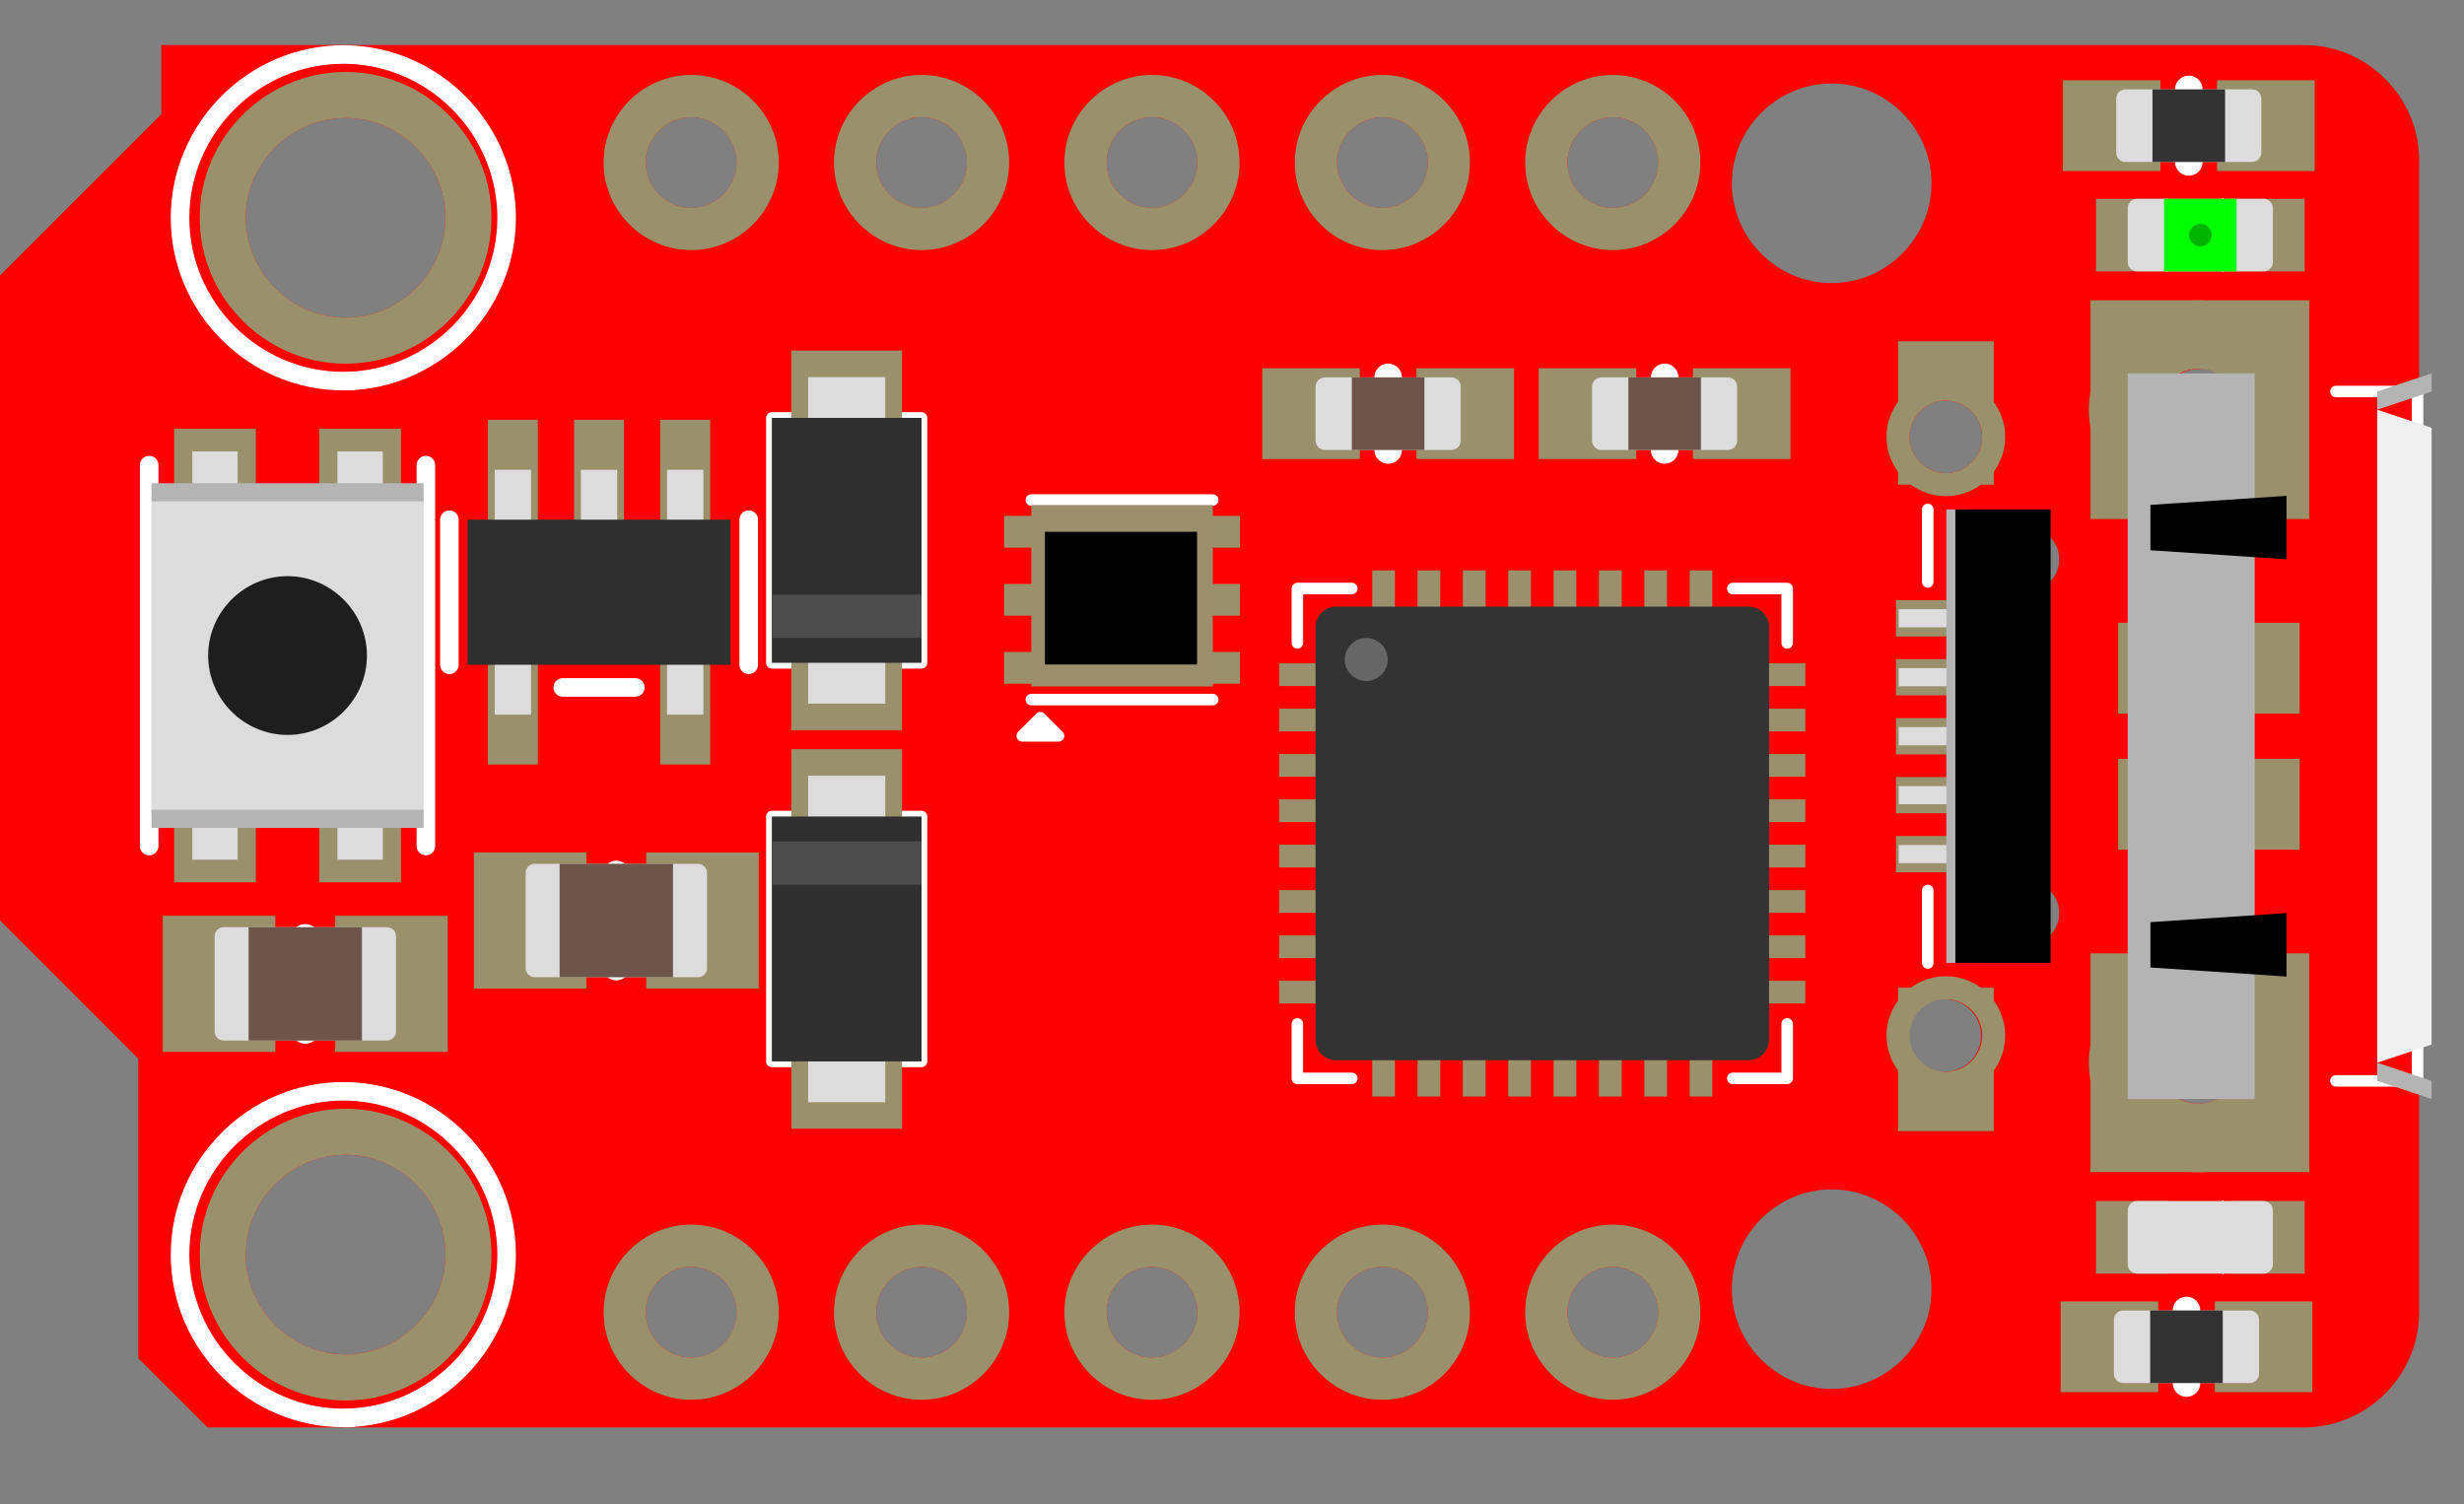 <?xml version="1.0" encoding="UTF-8" standalone="no"?><!DOCTYPE svg PUBLIC "-//W3C//DTD SVG 1.1//EN" "http://www.w3.org/Graphics/SVG/1.1/DTD/svg11.dtd"><svg width="100%" height="100%" viewBox="0 0 77 47" version="1.1" xmlns="http://www.w3.org/2000/svg" xmlns:xlink="http://www.w3.org/1999/xlink" xml:space="preserve" xmlns:serif="http://www.serif.com/" style="fill-rule:evenodd;clip-rule:evenodd;stroke-linecap:round;"><rect x="0" y="0" width="77" height="47" fill="#808080" stroke="none"/><path d="M72,44.607l-65.52,0l-2.16,-2.16l0,-9.36l-4.32,-4.32l0,-20.16l5.04,-5.04l0,-2.16l66.96,0c1.975,0 3.6,1.625 3.6,3.6l0,10.08l-1.08,1.08l0,13.68l1.08,1.08l0,10.08c0,1.975 -1.625,3.6 -3.6,3.6m-8.64,-17.065c-0.544,0 -0.992,0.448 -0.992,0.992c0,0.544 0.448,0.992 0.992,0.992c0.544,0 0.992,-0.448 0.992,-0.992c0,-0.544 -0.448,-0.992 -0.992,-0.992Zm0,-11.055c-0.544,0 -0.992,0.448 -0.992,0.992c0,0.544 0.448,0.992 0.992,0.992c0.544,0 0.992,-0.448 0.992,-0.992c0,-0.544 -0.448,-0.992 -0.992,-0.992Zm-6.12,-13.878c-1.71,0 -3.118,1.408 -3.118,3.118c0,1.71 1.408,3.118 3.118,3.118c1.71,0 3.118,-1.408 3.118,-3.118c0,-1.71 -1.408,-3.118 -3.118,-3.118Zm0,34.56c-1.71,0 -3.118,1.408 -3.118,3.118c0,1.71 1.408,3.118 3.118,3.118c1.71,0 3.118,-1.408 3.118,-3.118c0,-1.71 -1.408,-3.118 -3.118,-3.118Zm3.569,-5.942c-0.011,0 -0.022,-0.001 -0.034,-0.001c-0.622,0 -1.134,0.512 -1.134,1.134c0,0.623 0.512,1.135 1.134,1.135c0.012,0 0.023,-0.001 0.034,-0.001c0.609,-0.018 1.1,-0.524 1.1,-1.133c0,-0.61 -0.491,-1.116 -1.1,-1.134Zm0,-18.708c0,0 -0.001,0 -0.001,0c-0.622,0 -1.133,0.511 -1.133,1.133c0,0.621 0.511,1.132 1.132,1.133c0,0 0.001,0 0.001,0c0.622,0 1.133,-0.511 1.133,-1.133c0,-0.621 -0.511,-1.132 -1.132,-1.133Zm7.937,19.417c-0.012,0 -0.024,0 -0.036,0c-0.7,0 -1.276,0.576 -1.276,1.276c0,0.699 0.576,1.276 1.276,1.276c0.012,0 0.024,-0.001 0.036,-0.001c0.686,-0.019 1.24,-0.589 1.24,-1.275c0,-0.687 -0.554,-1.257 -1.24,-1.276Zm0,-20.41c-0.7,0 -1.277,0.576 -1.277,1.277c0,0.7 0.577,1.276 1.277,1.276c0.7,0 1.276,-0.576 1.276,-1.276c0,-0.701 -0.576,-1.277 -1.276,-1.277Zm-18.346,-7.865c-0.778,0 -1.418,0.64 -1.418,1.418c0,0.778 0.64,1.418 1.418,1.418c0.778,0 1.418,-0.64 1.418,-1.418c0,-0.778 -0.64,-1.418 -1.418,-1.418Zm-7.2,0c-0.778,0 -1.418,0.64 -1.418,1.418c0,0.778 0.64,1.418 1.418,1.418c0.778,0 1.418,-0.64 1.418,-1.418c0,-0.778 -0.64,-1.418 -1.418,-1.418Zm-7.2,0c-0.778,0 -1.418,0.64 -1.418,1.418c0,0.778 0.64,1.418 1.418,1.418c0.778,0 1.418,-0.64 1.418,-1.418c0,-0.778 -0.64,-1.418 -1.418,-1.418Zm-7.2,0c-0.778,0 -1.418,0.64 -1.418,1.418c0,0.778 0.64,1.418 1.418,1.418c0.778,0 1.418,-0.64 1.418,-1.418c0,-0.778 -0.64,-1.418 -1.418,-1.418Zm-7.2,0c-0.778,0 -1.418,0.64 -1.418,1.418c0,0.778 0.64,1.418 1.418,1.418c0.778,0 1.418,-0.64 1.418,-1.418c0,-0.778 -0.64,-1.418 -1.418,-1.418Zm0,35.928c-0.778,0 -1.418,0.64 -1.418,1.418c0,0.778 0.64,1.418 1.418,1.418c0.778,0 1.418,-0.64 1.418,-1.418c0,-0.778 -0.64,-1.418 -1.418,-1.418Zm7.2,0c-0.778,0 -1.418,0.64 -1.418,1.418c0,0.778 0.64,1.418 1.418,1.418c0.778,0 1.418,-0.64 1.418,-1.418c0,-0.778 -0.64,-1.418 -1.418,-1.418Zm7.2,0c-0.778,0 -1.418,0.64 -1.418,1.418c0,0.778 0.64,1.418 1.418,1.418c0.778,0 1.418,-0.64 1.418,-1.418c0,-0.778 -0.64,-1.418 -1.418,-1.418Zm7.2,0c-0.778,0 -1.418,0.64 -1.418,1.418c0,0.778 0.64,1.418 1.418,1.418c0.778,0 1.418,-0.64 1.418,-1.418c0,-0.778 -0.64,-1.418 -1.418,-1.418Zm7.2,0c-0.778,0 -1.418,0.64 -1.418,1.418c0,0.778 0.64,1.418 1.418,1.418c0.778,0 1.418,-0.64 1.418,-1.418c0,-0.778 -0.64,-1.418 -1.418,-1.418Zm-39.6,-35.9c-1.71,0 -3.118,1.408 -3.118,3.118c0,1.71 1.408,3.118 3.118,3.118c1.71,0 3.118,-1.408 3.118,-3.118c0,-1.71 -1.408,-3.118 -3.118,-3.118Zm0,32.4c-1.71,0 -3.118,1.408 -3.118,3.118c0,1.71 1.408,3.118 3.118,3.118c1.71,0 3.118,-1.408 3.118,-3.118c0,-1.71 -1.408,-3.118 -3.118,-3.118Z" style="fill:#f00;fill-rule:nonzero;"/><path d="M19.26,30.207l0,-2.88m24.12,-13.266l0,-2.268m8.64,0l0,2.268m-42.48,18.126l0,-2.88" style="fill:none;stroke:#fff;stroke-width:0.86px;"/><path d="M60.242,30.093l0,-2.267m0,-9.638l0,-2.268m12.756,17.858l2.551,0m0,0l0,-21.543m0,0l-2.551,0" style="fill:none;stroke:#fff;stroke-width:0.36px;"/><path d="M26.46,27.925l1.134,2.835m0,0l-2.268,0m0,0l1.134,-2.835" style="fill:none;stroke:#fff;stroke-width:0.43px;"/><path d="M28.798,25.516l0,7.654m0,0l-4.677,0m0,0l0,-7.654m0,0l4.677,0" style="fill:none;stroke:#fff;stroke-width:0.36px;"/><path d="M26.46,18.304l-1.134,-2.835m0,0l2.268,0m0,0l-1.134,2.835" style="fill:none;stroke:#fff;stroke-width:0.43px;"/><path d="M24.121,20.714l0,-7.654m0,0l4.677,0m0,0l0,7.654m0,0l-4.677,0m18.123,-2.322l-1.701,0m0,0l0,1.7m13.606,-1.7l1.701,0m0,0l0,1.7m-15.307,11.906l0,1.701m0,0l1.701,0m13.606,-1.701l0,1.701m0,0l-1.701,0" style="fill:none;stroke:#fff;stroke-width:0.36px;"/><path d="M68.364,38.667l0.9,-0.72l0,1.44l-0.9,-0.72Zm0.828,0.662l0,-1.325l0,1.325Z" style="fill:none;stroke:#fff;stroke-width:0.43px;"/><rect x="68.004" y="37.587" width="0.36" height="2.16" style="fill:#fff;fill-rule:nonzero;"/><path d="M37.898,21.862l-5.669,0m5.669,-6.236l-5.669,0m-0.283,7.37l0.85,0m0,0l0.284,0m0,0l-0.567,-0.567m0,0l-0.567,0.567m0,0l0.283,0m0,0l0.284,-0.283" style="fill:none;stroke:#fff;stroke-width:0.36px;"/><path d="M68.364,7.347l0.9,-0.72l0,1.44l-0.9,-0.72Zm0.828,0.662l0,-1.325l0,1.325Z" style="fill:none;stroke:#fff;stroke-width:0.43px;"/><rect x="68.004" y="6.267" width="0.36" height="2.16" style="fill:#fff;fill-rule:nonzero;"/><path d="M13.309,14.534l0,11.905m-8.648,0l0,-11.905" style="fill:none;stroke:#fff;stroke-width:0.58px;"/><path d="M68.328,43.221l0,-2.268m0.072,-35.892l0,-2.268" style="fill:none;stroke:#fff;stroke-width:0.86px;"/><path d="M10.8,11.909c-0.024,0 -0.048,0.001 -0.071,0.001c-2.8,0 -5.103,-2.304 -5.103,-5.103c0,-2.8 2.303,-5.103 5.103,-5.103c0.023,0 0.047,0 0.071,0c2.772,0.039 5.032,2.33 5.032,5.102c0,2.773 -2.26,5.064 -5.032,5.103Zm0,32.4c-0.024,0 -0.048,0.001 -0.071,0.001c-2.8,0 -5.103,-2.304 -5.103,-5.103c0,-2.8 2.303,-5.103 5.103,-5.103c0.023,0 0.047,0 0.071,0c2.772,0.039 5.032,2.33 5.032,5.103c0,2.772 -2.26,5.063 -5.032,5.102Z" style="fill:none;stroke:#fff;stroke-width:0.58px;stroke-linecap:butt;"/><path d="M23.397,20.774l0,-4.535m-9.354,4.535l0,-4.535m5.811,5.244l-2.268,0" style="fill:none;stroke:#fff;stroke-width:0.58px;"/><path d="M23.71,30.893l-3.515,0l0,-4.252l3.515,0l0,4.252Zm-5.386,-0.001l-3.515,0l0,-4.252l3.515,0l0,4.252Zm28.989,-16.548l-3.047,0l0,-2.835l3.047,0l0,2.835Zm-4.819,0l-3.047,0l0,-2.835l3.047,0l0,2.835Zm5.593,-2.835l3.047,0l0,2.835l-3.047,0l0,-2.835Zm4.819,0l3.047,0l0,2.835l-3.047,0l0,-2.835Zm-38.916,21.364l-3.515,0l0,-4.252l3.515,0l0,4.252Zm-5.386,-0.001l-3.515,0l0,-4.252l3.515,0l0,4.252Zm63.26,-6.322l-5.67,0l0,-2.835l5.67,0l0,2.835Zm0,-4.252l-5.67,0l0,-2.835l5.67,0l0,2.835Zm-12.614,1.276l0,-1.134l3.826,0l0,1.134l-3.826,0Zm0,1.842l0,-1.134l3.826,0l0,1.134l-3.826,0Zm0,-5.527l0,-1.134l3.826,0l0,1.134l-3.826,0Zm0,1.842l0,-1.134l3.826,0l0,1.134l-3.826,0Z" style="fill:#9a916c;fill-rule:nonzero;"/><path d="M60.809,33.855c-0.82,0 -1.494,-0.674 -1.494,-1.494c0,-0.82 0.674,-1.494 1.494,-1.494c0.82,0 1.494,0.674 1.494,1.494c0,0.82 -0.674,1.494 -1.494,1.494Z" style="fill:none;stroke:#9a916c;stroke-width:0.72px;stroke-linecap:butt;"/><path d="M62.302,30.867l0,4.482l-2.987,0l0,-4.482l2.987,0m-1.493,0c-0.82,0 -1.494,0.674 -1.494,1.494c0,0.82 0.674,1.494 1.494,1.494c0.82,0 1.494,-0.674 1.494,-1.494c0,-0.82 -0.674,-1.494 -1.494,-1.494Z" style="fill:#9a916c;fill-rule:nonzero;"/><path d="M60.809,15.146c-0.82,0 -1.494,-0.674 -1.494,-1.494c0,-0.82 0.674,-1.494 1.494,-1.494c0.82,0 1.494,0.674 1.494,1.494c0,0.82 -0.674,1.494 -1.494,1.494Z" style="fill:none;stroke:#9a916c;stroke-width:0.72px;stroke-linecap:butt;"/><path d="M62.302,10.665l0,4.481l-2.987,0l0,-4.481l2.987,0m-1.493,1.494c0,0 0,0 -0.001,0c-0.819,0 -1.493,0.674 -1.493,1.493c0,0.82 0.674,1.494 1.493,1.494c0,0 0,0 0,0c0.82,0 1.494,-0.674 1.494,-1.494c0,-0.819 -0.674,-1.493 -1.493,-1.493Z" style="fill:#9a916c;fill-rule:nonzero;"/><path d="M68.746,35.559c-0.016,0 -0.032,0.001 -0.048,0.001c-1.289,0 -2.348,-1.06 -2.348,-2.348c0,-1.289 1.059,-2.348 2.348,-2.348c0.016,0 0.032,0 0.048,0c1.27,0.026 2.3,1.078 2.3,2.348c0,1.269 -1.03,2.321 -2.3,2.347Z" style="fill:none;stroke:#9a916c;stroke-width:2.14px;stroke-linecap:butt;"/><path d="M71.093,30.864l0,4.695l-4.695,0l0,-4.695l4.695,0Zm-2.347,-15.714c-0.016,0 -0.032,0.001 -0.048,0.001c-1.289,0 -2.348,-1.06 -2.348,-2.348c0,-1.289 1.059,-2.348 2.348,-2.348c0.016,0 0.032,0 0.048,0c1.27,0.026 2.3,1.078 2.3,2.348c0,1.269 -1.03,2.321 -2.3,2.347Z" style="fill:none;stroke:#9a916c;stroke-width:2.14px;stroke-linecap:butt;"/><rect x="66.398" y="10.454" width="4.695" height="4.696" style="fill:none;stroke:#9a916c;stroke-width:2.14px;stroke-linecap:butt;"/><path d="M59.25,27.259l0,-1.134l3.826,0l0,1.134l-3.826,0Zm-31.061,5.436l0,2.579l-3.458,0l0,-2.579l3.458,0Zm0,-9.284l0,2.58l-3.458,0l0,-2.58l3.458,0Zm-3.459,-9.876l0,-2.58l3.458,0l0,2.58l-3.458,0Zm0,9.283l0,-2.579l3.458,0l0,2.579l-3.458,0Zm15.246,-1.379l0,-0.709l2.268,0l0,0.709l-2.268,0Zm0,1.417l0,-0.709l2.268,0l0,0.709l-2.268,0Zm0,1.417l0,-0.708l2.268,0l0,0.708l-2.268,0Zm0,1.418l0,-0.709l2.268,0l0,0.709l-2.268,0Zm0,1.417l0,-0.709l2.268,0l0,0.709l-2.268,0Zm0,1.418l0,-0.709l2.268,0l0,0.709l-2.268,0Zm0,1.417l0,-0.709l2.268,0l0,0.709l-2.268,0Zm0,1.417l0,-0.709l2.268,0l0,0.709l-2.268,0Zm3.614,2.906l-0.708,0l0,-2.268l0.708,0l0,2.268Zm1.418,0l-0.709,0l0,-2.268l0.709,0l0,2.268Zm1.417,0l-0.709,0l0,-2.268l0.709,0l0,2.268Zm1.417,0l-0.708,0l0,-2.268l0.708,0l0,2.268Zm1.418,0l-0.709,0l0,-2.268l0.709,0l0,2.268Zm1.417,0l-0.709,0l0,-2.268l0.709,0l0,2.268Zm1.417,0l-0.708,0l0,-2.268l0.708,0l0,2.268Zm1.417,0l-0.708,0l0,-2.268l0.708,0l0,2.268Zm2.906,-3.615l0,0.709l-2.268,0l0,-0.709l2.268,0Zm0,-1.417l0,0.709l-2.268,0l0,-0.709l2.268,0Zm0,-1.417l0,0.708l-2.268,0l0,-0.708l2.268,0Zm0,-1.418l0,0.709l-2.268,0l0,-0.709l2.268,0Zm0,-1.417l0,0.709l-2.268,0l0,-0.709l2.268,0Zm0,-1.417l0,0.709l-2.268,0l0,-0.709l2.268,0Zm0,-1.417l0,0.708l-2.268,0l0,-0.708l2.268,0Zm0,-1.418l0,0.709l-2.268,0l0,-0.709l2.268,0Zm-3.614,-2.905l0.708,0l0,2.267l-0.708,0l0,-2.267Zm-1.417,0l0.708,0l0,2.267l-0.708,0l0,-2.267Zm-1.418,0l0.709,0l0,2.267l-0.709,0l0,-2.267Zm-1.417,0l0.709,0l0,2.267l-0.709,0l0,-2.267Zm-1.417,0l0.708,0l0,2.267l-0.708,0l0,-2.267Zm-1.418,0l0.709,0l0,2.267l-0.709,0l0,-2.267Zm-1.417,0l0.709,0l0,2.267l-0.709,0l0,-2.267Zm-1.417,0l0.708,0l0,2.267l-0.708,0l0,-2.267Z" style="fill:#9a916c;fill-rule:nonzero;"/><path d="M43.236,21.581c0,-0.274 0.222,-0.496 0.496,-0.496l8.929,0c0.274,0 0.496,0.222 0.496,0.496l0,8.929c0,0.272 -0.224,0.496 -0.496,0.496l-8.929,0c-0.272,0 -0.496,-0.224 -0.496,-0.496l0,-8.929Z" style="fill:#9a916c;"/><path d="M50.4,7.155c0,0 0,0 -0.001,0c-1.139,0 -2.076,-0.937 -2.076,-2.076c0,-1.139 0.937,-2.077 2.076,-2.077c0,0 0,0 0,0c1.14,0 2.077,0.937 2.077,2.077c0,1.138 -0.937,2.076 -2.076,2.076Zm-7.2,0c0,0 0,0 -0.001,0c-1.139,0 -2.076,-0.937 -2.076,-2.076c0,-1.139 0.937,-2.077 2.076,-2.077c0,0 0,0 0,0c1.14,0 2.077,0.937 2.077,2.077c0,1.138 -0.937,2.076 -2.076,2.076Zm-7.2,0c0,0 0,0 -0.001,0c-1.139,0 -2.076,-0.937 -2.076,-2.076c0,-1.139 0.937,-2.077 2.076,-2.077c0,0 0,0 0,0c1.14,0 2.077,0.937 2.077,2.077c0,1.138 -0.937,2.076 -2.076,2.076Zm-7.2,0c0,0 0,0 -0.001,0c-1.139,0 -2.076,-0.937 -2.076,-2.076c0,-1.139 0.937,-2.077 2.076,-2.077c0,0 0,0 0,0c1.14,0 2.077,0.937 2.077,2.077c0,1.138 -0.937,2.076 -2.076,2.076Zm-7.2,0c0,0 0,0 -0.001,0c-1.139,0 -2.076,-0.937 -2.076,-2.076c0,-1.139 0.937,-2.077 2.076,-2.077c0,0 0,0 0,0c1.14,0 2.077,0.937 2.077,2.077c0,1.138 -0.937,2.076 -2.076,2.076Zm0,35.928c0,0 0,0 -0.001,0c-1.139,0 -2.076,-0.937 -2.076,-2.076c0,-1.139 0.937,-2.077 2.076,-2.077c0,0 0,0 0,0c1.14,0 2.077,0.937 2.077,2.077c0,1.138 -0.937,2.076 -2.076,2.076Zm7.2,0c0,0 0,0 -0.001,0c-1.139,0 -2.076,-0.937 -2.076,-2.076c0,-1.139 0.937,-2.077 2.076,-2.077c0,0 0,0 0,0c1.14,0 2.077,0.937 2.077,2.077c0,1.138 -0.937,2.076 -2.076,2.076Zm7.2,0c0,0 0,0 -0.001,0c-1.139,0 -2.076,-0.937 -2.076,-2.076c0,-1.139 0.937,-2.077 2.076,-2.077c0,0 0,0 0,0c1.14,0 2.077,0.937 2.077,2.077c0,1.138 -0.937,2.076 -2.076,2.076Zm7.2,0c0,0 0,0 -0.001,0c-1.139,0 -2.076,-0.937 -2.076,-2.076c0,-1.139 0.937,-2.077 2.076,-2.077c0,0 0,0 0,0c1.14,0 2.077,0.937 2.077,2.077c0,1.138 -0.937,2.076 -2.076,2.076Zm7.2,0c0,0 0,0 -0.001,0c-1.139,0 -2.076,-0.937 -2.076,-2.076c0,-1.139 0.937,-2.077 2.076,-2.077c0,0 0,0 0,0c1.14,0 2.077,0.937 2.077,2.077c0,1.138 -0.937,2.076 -2.076,2.076Z" style="fill:none;stroke:#9a916c;stroke-width:1.32px;stroke-linecap:butt;"/><path d="M69.752,39.801l0,-2.268l2.268,0l0,2.268l-2.268,0Zm-4.252,0l0,-2.268l2.268,0l0,2.268l-2.268,0Zm-32.137,-18.435l-1.984,0l0,-0.992l1.984,0l0,0.992Zm0,-2.126l-1.984,0l0,-0.992l1.984,0l0,0.992Zm0,-2.126l-1.984,0l0,-0.992l1.984,0l0,0.992Zm5.386,0l-1.984,0l0,-0.992l1.984,0l0,0.992Zm0,2.126l-1.984,0l0,-0.992l1.984,0l0,0.992Zm0,2.126l-1.984,0l0,-0.992l1.984,0l0,0.992Zm31.003,-12.885l0,-2.268l2.268,0l0,2.268l-2.268,0Zm-4.252,0l0,-2.268l2.268,0l0,2.268l-2.268,0Zm-52.971,16.541l0,2.551l-2.552,0l0,-2.551l2.552,0Zm0,-11.622l0,2.551l-2.552,0l0,-2.551l2.552,0Zm-4.536,11.622l0,2.551l-2.551,0l0,-2.551l2.551,0Zm0,-11.622l0,2.551l-2.551,0l0,-2.551l2.551,0Zm64.268,30.104l-3.047,0l0,-2.835l3.047,0l0,2.835Zm-4.819,0l-3.047,0l0,-2.835l3.047,0l0,2.835Zm4.891,-38.16l-3.047,0l0,-2.835l3.047,0l0,2.835Zm-4.819,0l-3.047,0l0,-2.835l3.047,0l0,2.835Z" style="fill:#9a916c;fill-rule:nonzero;"/><path d="M8.654,18.169c0.775,0 1.403,0.629 1.403,1.404l0,0.028c0,0.775 -0.628,1.403 -1.403,1.403l-0.028,0c-0.77,0 -1.403,-0.633 -1.404,-1.403l0,-0.028c0,-0.775 0.629,-1.404 1.404,-1.404l0.028,0Z" style="fill:#9a916c;"/><path d="M10.8,10.645c-2.105,0 -3.838,-1.733 -3.838,-3.838c0,-2.105 1.733,-3.838 3.838,-3.838c2.105,0 3.838,1.733 3.838,3.838c0,2.105 -1.733,3.838 -3.838,3.838Zm0,32.4c-2.105,0 -3.838,-1.733 -3.838,-3.838c0,-2.105 1.733,-3.838 3.838,-3.838c2.105,0 3.838,1.733 3.838,3.838c0,2.105 -1.733,3.838 -3.838,3.838Z" style="fill:none;stroke:#9a916c;stroke-width:1.44px;stroke-linecap:butt;"/><path d="M22.192,16.522l-1.559,0l0,-3.401l1.559,0l0,3.401Zm-2.693,0l-1.559,0l0,-3.401l1.559,0l0,3.401Zm-2.693,0l-1.559,0l0,-3.401l1.559,0l0,3.401Zm0,7.371l-1.559,0l0,-3.402l1.559,0l0,3.402Zm5.386,0l-1.559,0l0,-3.402l1.559,0l0,3.402Z" style="fill:#9a916c;fill-rule:nonzero;"/><path d="M16.708,26.995l5.103,0c0.156,0 0.283,0.127 0.283,0.283l0,2.977c0,0.155 -0.128,0.283 -0.283,0.283l-5.102,0c-0.155,0 -0.283,-0.128 -0.283,-0.283l0,-2.977c0,0 0,-0.001 0,-0.001c0,-0.155 0.127,-0.282 0.282,-0.282c0,0 0,0 0,0Z" style="fill:#dcdcdc;fill-rule:nonzero;"/><rect x="17.488" y="26.995" width="3.543" height="3.543" style="fill:#6e554b;fill-rule:nonzero;"/><path d="M41.402,11.793l3.955,0c0.16,0 0.29,0.13 0.29,0.291l0,1.687c0,0.16 -0.13,0.29 -0.29,0.29l-3.955,0c-0.159,0 -0.29,-0.131 -0.29,-0.29l0,-1.687c0,0 0,-0.001 0,-0.001c0,-0.159 0.131,-0.29 0.29,-0.29c0,0 0,0 0,0Z" style="fill:#dcdcdc;fill-rule:nonzero;"/><rect x="42.245" y="11.793" width="2.268" height="2.268" style="fill:#6e554b;fill-rule:nonzero;"/><path d="M53.997,14.061l-3.955,0c0,0 0,0 0,0c-0.159,0 -0.29,-0.131 -0.29,-0.29c0,0 0,-0.001 0,-0.001l0,-1.687c0,-0.16 0.13,-0.29 0.29,-0.29l3.955,0c0.16,0 0.29,0.13 0.29,0.29l0,1.687c0,0 0,0.001 0,0.001c0,0.159 -0.131,0.29 -0.29,0.29c0,0 0,0 0,0Z" style="fill:#dcdcdc;fill-rule:nonzero;"/><rect x="50.886" y="11.793" width="2.268" height="2.268" style="fill:#6e554b;fill-rule:nonzero;"/><path d="M6.988,28.975l5.103,0c0.156,0 0.283,0.127 0.283,0.283l0,2.977c0,0.155 -0.128,0.283 -0.283,0.283l-5.102,0c-0.155,0 -0.283,-0.128 -0.283,-0.283l0,-2.977c0,0 0,-0.001 0,-0.001c0,-0.155 0.127,-0.282 0.282,-0.282c0,0 0,0 0,0Z" style="fill:#dcdcdc;fill-rule:nonzero;"/><rect x="7.768" y="28.975" width="3.543" height="3.543" style="fill:#6e554b;fill-rule:nonzero;"/><rect x="66.491" y="11.668" width="3.969" height="22.677" style="fill:#b4b4b4;fill-rule:nonzero;"/><path d="M59.334,23.29l0,-0.567l3.402,0l0,0.567l-3.402,0Zm0,-1.843l0,-0.567l3.402,0l0,0.567l-3.402,0Zm0,-1.842l0,-0.567l3.402,0l0,0.567l-3.402,0Zm0,5.527l0,-0.567l3.402,0l0,0.567l-3.402,0Zm0,1.843l0,-0.567l3.402,0l0,0.567l-3.402,0Z" style="fill:#dcdcdc;fill-rule:nonzero;"/><rect x="60.823" y="15.92" width="0.709" height="14.173" style="fill:#b4b4b4;fill-rule:nonzero;"/><rect x="61.105" y="15.92" width="2.976" height="14.173" style="fill-rule:nonzero;"/><path d="M67.201,30.235l0,-1.417l4.252,-0.284l0,1.984l-4.252,-0.283Zm0,-13.039l0,-1.418l4.252,-0.283l0,1.984l-4.252,-0.283Z" style="fill-rule:nonzero;"/><path d="M74.287,33.211l0,-20.409l1.701,0.567l-0.001,19.275l-1.7,0.567Z" style="fill:#f0f0f0;fill-rule:nonzero;"/><path d="M74.287,33.778l0,-0.567l1.7,0.567l0,0.567l-1.7,-0.567Zm0,-20.976l0,-0.567l1.701,-0.567l0,0.567l-1.701,0.567Z" style="fill:#b4b4b4;fill-rule:nonzero;"/><rect x="25.255" y="24.24" width="2.409" height="10.205" style="fill:#dcdcdc;fill-rule:nonzero;"/><rect x="24.121" y="25.516" width="4.677" height="7.654" style="fill:#303030;fill-rule:nonzero;"/><rect x="24.124" y="26.296" width="4.667" height="1.352" style="fill:#4d4d4d;fill-rule:nonzero;"/><rect x="25.255" y="11.784" width="2.409" height="10.205" style="fill:#dcdcdc;fill-rule:nonzero;"/><rect x="24.121" y="13.059" width="4.677" height="7.654" style="fill:#303030;fill-rule:nonzero;"/><rect x="24.128" y="18.582" width="4.667" height="1.352" style="fill:#4d4d4d;fill-rule:nonzero;"/><path d="M41.11,19.596c0,-0.352 0.286,-0.637 0.638,-0.637l12.897,0c0.353,0 0.638,0.285 0.638,0.637l0,12.898c0,0.35 -0.288,0.638 -0.638,0.638l-12.897,0c-0.35,0 -0.638,-0.288 -0.638,-0.638l0,-12.898Z" style="fill:#333;"/><path d="M43.368,20.61c0,0.369 -0.303,0.672 -0.672,0.672c-0.369,0 -0.672,-0.303 -0.672,-0.672c0,-0.369 0.303,-0.672 0.672,-0.672c0.369,0 0.672,0.303 0.672,0.672Z" style="fill:#666;"/><path d="M66.782,37.533l3.955,0c0.16,0 0.29,0.13 0.29,0.29l0,1.688c0,0.16 -0.13,0.29 -0.29,0.29l-3.955,0c-0.159,0 -0.29,-0.131 -0.29,-0.29l0,-1.687c0,0 0,-0.001 0,-0.001c0,-0.159 0.131,-0.29 0.29,-0.29c0,0 0,0 0,0Z" style="fill:#dcdcdc;fill-rule:nonzero;"/><rect x="32.229" y="15.782" width="5.669" height="5.669" style="fill:#9c8f6d;fill-rule:nonzero;"/><rect x="32.654" y="16.619" width="4.754" height="4.147" style="fill-rule:nonzero;"/><path d="M66.782,6.213l3.955,0c0.16,0 0.29,0.13 0.29,0.29l0,1.688c0,0.16 -0.13,0.29 -0.29,0.29l-3.955,0c-0.159,0 -0.29,-0.131 -0.29,-0.29l0,-1.687c0,0 0,-0.001 0,-0.001c0,-0.159 0.131,-0.29 0.29,-0.29c0,0 0,0 0,0Z" style="fill:#dcdcdc;fill-rule:nonzero;"/><rect x="67.626" y="6.213" width="2.268" height="2.268" style="fill:#0f0;fill-rule:nonzero;"/><path d="M68.76,6.993c0,0 0,0 0.001,0c0.193,0 0.353,0.16 0.353,0.353c0,0.194 -0.159,0.354 -0.353,0.354c0,0 0,0 0,0c-0.194,0 -0.354,-0.16 -0.354,-0.354c0,-0.193 0.159,-0.353 0.353,-0.353Z" style="fill:#00b400;"/><path d="M11.962,25.448l1.275,0l0,-9.922l-1.275,0l0,-1.417l-1.417,0l0,1.417l-3.119,0l0,-1.417l-1.417,0l0,1.417l-1.276,0l0,9.922l1.276,0l0,1.417l1.417,0l0,-1.417l3.119,0l0,1.417l1.417,0l0,-1.417Z" style="fill:#dcdcdc;fill-rule:nonzero;"/><path d="M8.985,22.967c-1.361,-0.001 -2.48,-1.12 -2.48,-2.481c0,-1.361 1.12,-2.481 2.481,-2.481c0,0 0.001,0 0.001,0c1.361,0.001 2.48,1.12 2.48,2.481c0,1.361 -1.12,2.481 -2.481,2.481c0,0 -0.001,0 -0.001,0Z" style="fill:#1e1e1e;"/><path d="M13.237,15.101l0,0.567l-8.504,0l0,-0.567l8.504,0Zm0,10.205l0,0.567l-8.504,0l0,-0.567l8.504,0Z" style="fill:#b4b4b4;fill-rule:nonzero;"/><path d="M66.35,40.953l3.955,0c0.16,0 0.29,0.13 0.29,0.291l0,1.687c0,0.16 -0.13,0.29 -0.29,0.29l-3.955,0c-0.159,0 -0.29,-0.131 -0.29,-0.29l0,-1.687c0,0 0,-0.001 0,-0.001c0,-0.159 0.131,-0.29 0.29,-0.29c0,0 0,0 0,0Z" style="fill:#dcdcdc;fill-rule:nonzero;"/><rect x="67.193" y="40.953" width="2.268" height="2.268" style="fill:#333;fill-rule:nonzero;"/><path d="M66.422,2.793l3.955,0c0.16,0 0.29,0.13 0.29,0.291l0,1.687c0,0.16 -0.13,0.29 -0.29,0.29l-3.955,0c-0.159,0 -0.29,-0.131 -0.29,-0.29l0,-1.687c0,0 0,-0.001 0,-0.001c0,-0.159 0.131,-0.29 0.29,-0.29c0,0 0,0 0,0Z" style="fill:#dcdcdc;fill-rule:nonzero;"/><rect x="67.265" y="2.793" width="2.268" height="2.268" style="fill:#333;fill-rule:nonzero;"/><path d="M21.98,22.334l-1.134,0l0,-7.654l1.134,0l0,7.654Zm-5.386,0l-1.134,0l0,-7.654l1.134,0l0,7.654Zm2.693,-4.535l-1.134,0l0,-3.118l1.134,0l0,3.118Z" style="fill:#dcdcdc;fill-rule:nonzero;"/><rect x="14.61" y="16.24" width="8.22" height="4.535" style="fill:#303030;fill-rule:nonzero;"/></svg>